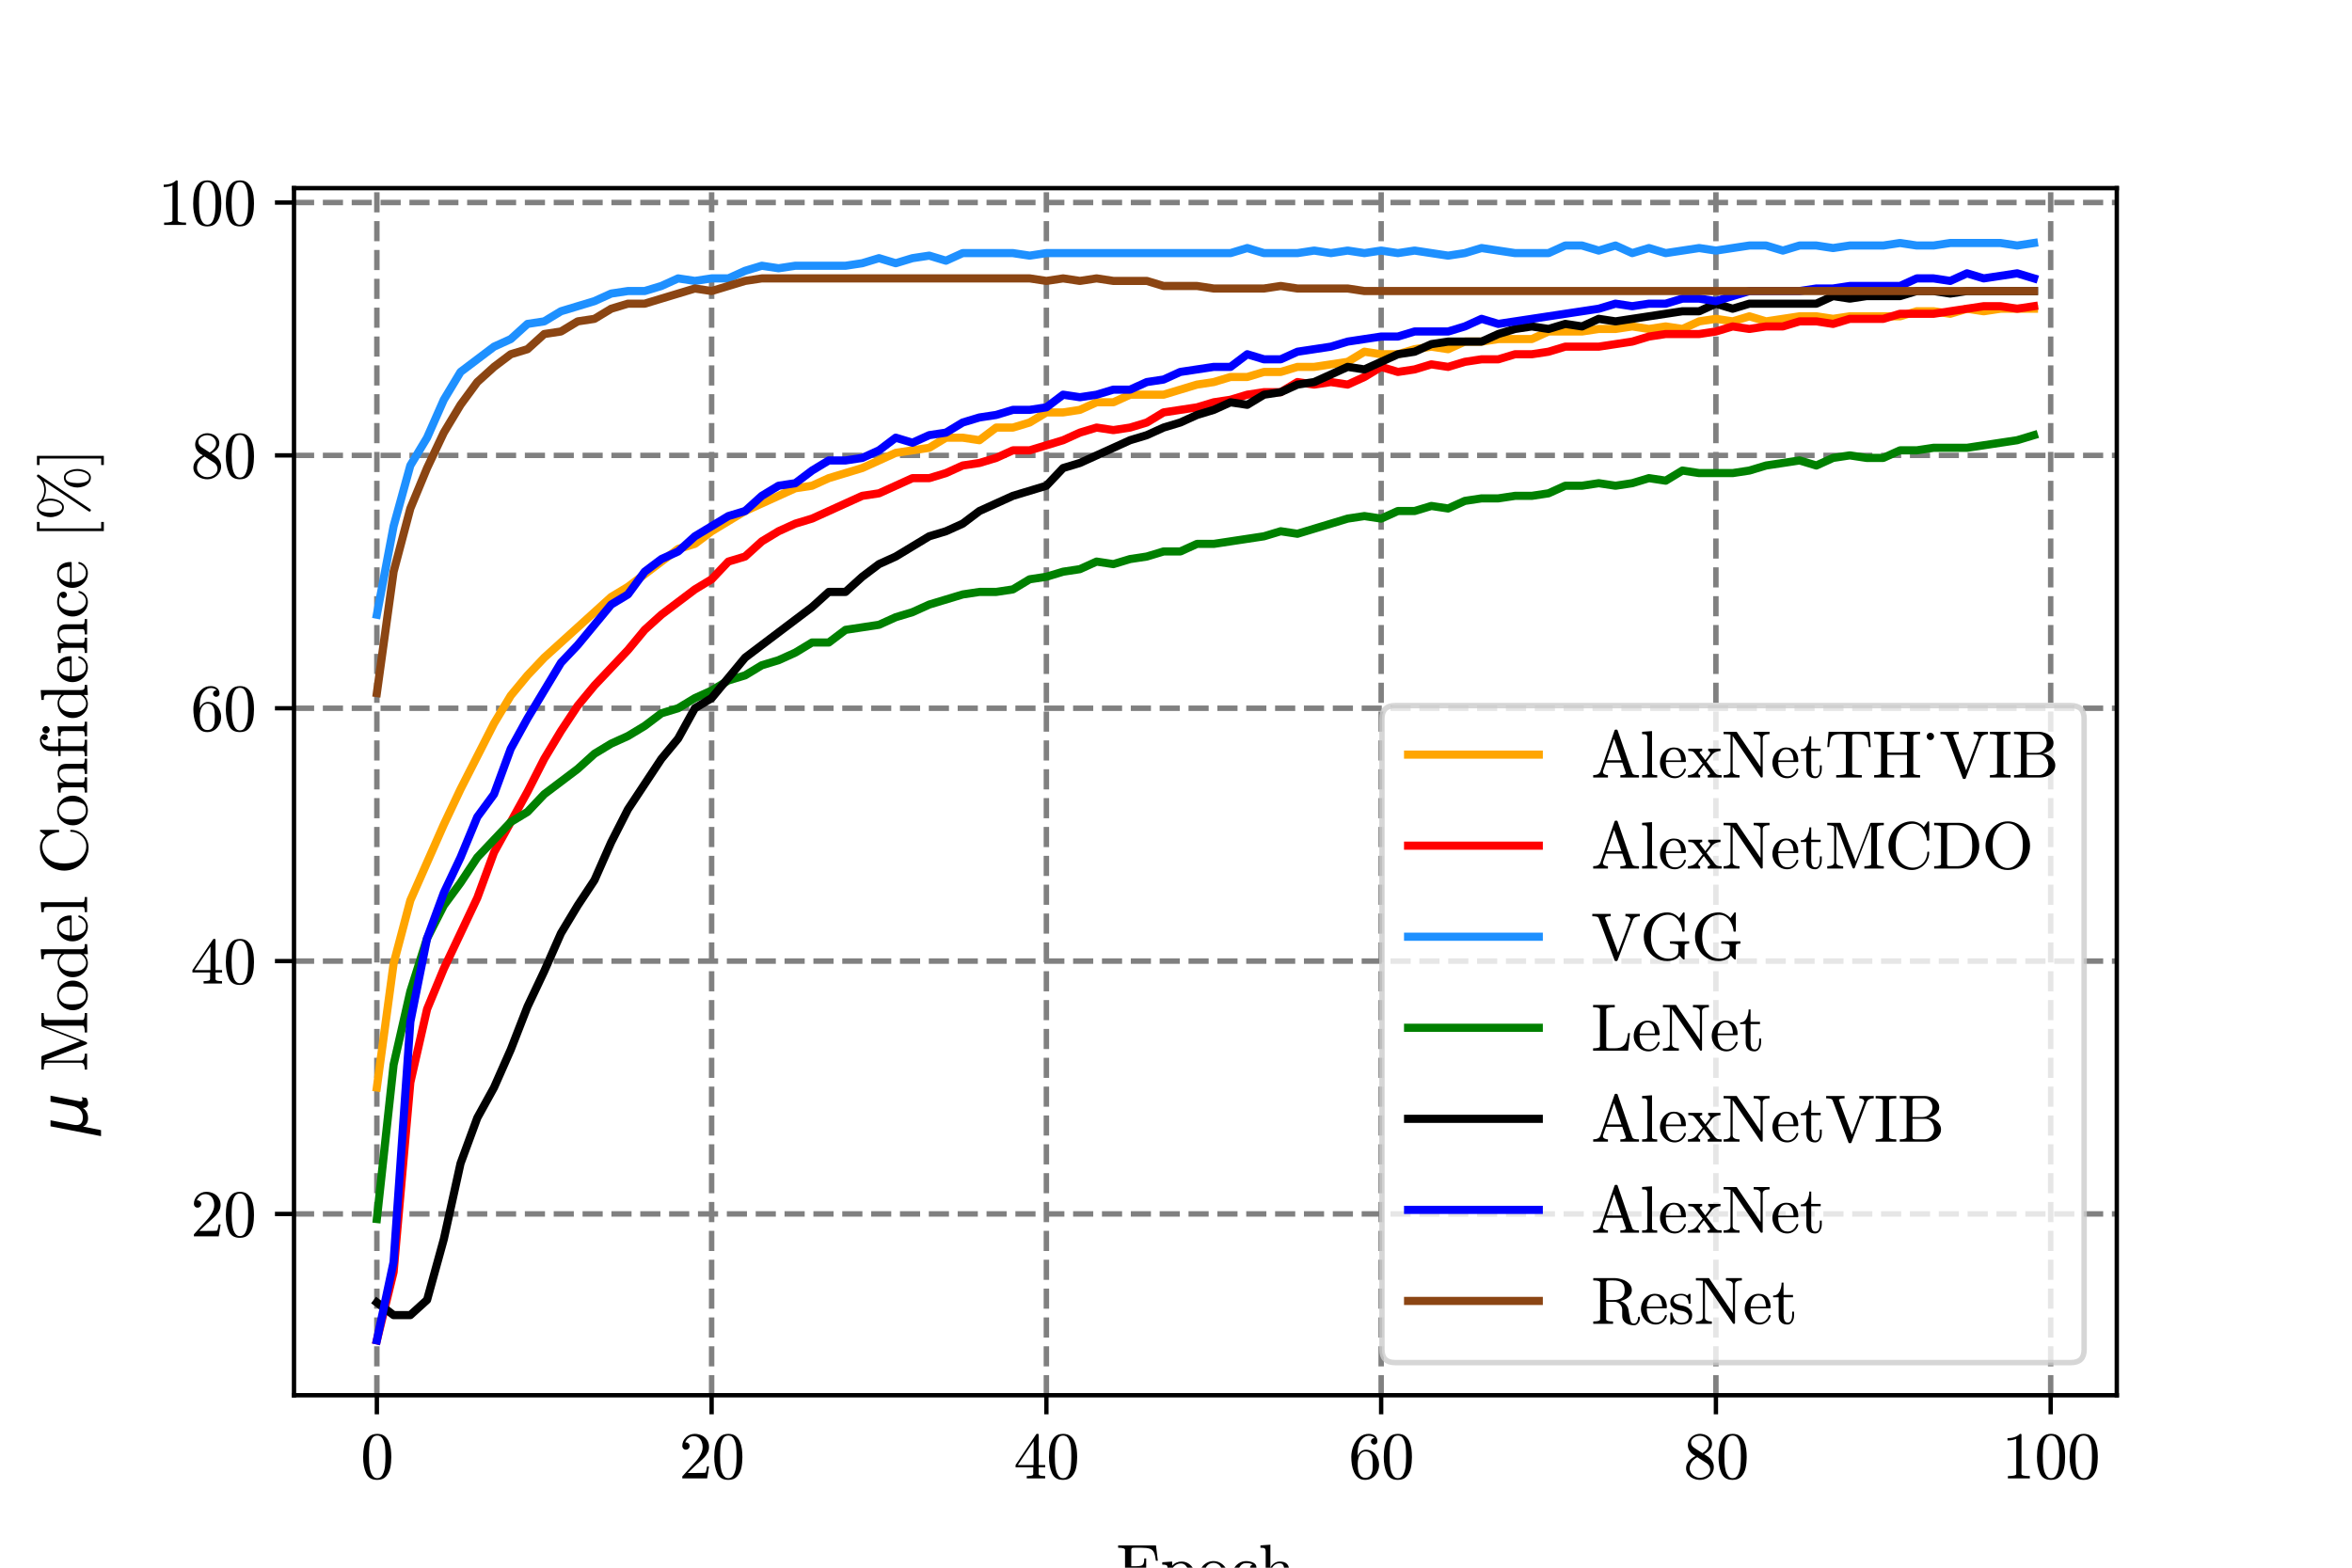 <?xml version="1.0" encoding="utf-8" standalone="no"?>
<!DOCTYPE svg PUBLIC "-//W3C//DTD SVG 1.1//EN"
  "http://www.w3.org/Graphics/SVG/1.1/DTD/svg11.dtd">
<svg xmlns:xlink="http://www.w3.org/1999/xlink" width="432pt" height="288pt" viewBox="0 0 432 288" xmlns="http://www.w3.org/2000/svg" version="1.1">
 <defs>
  <style type="text/css">*{stroke-linejoin: round; stroke-linecap: butt}</style>
 </defs>
 <g id="figure_1">
  <g id="patch_1">
   <path d="M 0 288 
L 432 288 
L 432 0 
L 0 0 
z
" style="fill: #ffffff"/>
  </g>
  <g id="axes_1">
   <g id="patch_2">
    <path d="M 54 256.32 
L 388.8 256.32 
L 388.8 34.56 
L 54 34.56 
z
" style="fill: #ffffff"/>
   </g>
   <g id="matplotlib.axis_1">
    <g id="xtick_1">
     <g id="line2d_1">
      <path d="M 69.218 256.32 
L 69.218 34.56 
" clip-path="url(#pbbb35c76ca)" style="fill: none; stroke-dasharray: 3.7,1.6; stroke-dashoffset: 0; stroke: #808080"/>
     </g>
     <g id="line2d_2">
      <defs>
       <path id="md0bf21f7c7" d="M 0 0 
L 0 3.5 
" style="stroke: #000000; stroke-width: 0.8"/>
      </defs>
      <g>
       <use xlink:href="#md0bf21f7c7" x="69.218" y="256.32" style="stroke: #000000; stroke-width: 0.8"/>
      </g>
     </g>
     <g id="text_1">
      <!-- $\mathdefault{0}$ -->
      <g transform="translate(66.218 271.647) scale(0.12 -0.12)">
       <defs>
        <path id="Cmr10-30" d="M 1600 -141 
Q 816 -141 533 504 
Q 250 1150 250 2041 
Q 250 2597 351 3087 
Q 453 3578 754 3920 
Q 1056 4263 1600 4263 
Q 2022 4263 2290 4056 
Q 2559 3850 2700 3523 
Q 2841 3197 2892 2823 
Q 2944 2450 2944 2041 
Q 2944 1491 2842 1011 
Q 2741 531 2444 195 
Q 2147 -141 1600 -141 
z
M 1600 25 
Q 1956 25 2131 390 
Q 2306 756 2347 1200 
Q 2388 1644 2388 2144 
Q 2388 2625 2347 3031 
Q 2306 3438 2132 3767 
Q 1959 4097 1600 4097 
Q 1238 4097 1063 3765 
Q 888 3434 847 3029 
Q 806 2625 806 2144 
Q 806 1788 823 1472 
Q 841 1156 916 820 
Q 991 484 1158 254 
Q 1325 25 1600 25 
z
" transform="scale(0.016)"/>
       </defs>
       <use xlink:href="#Cmr10-30" transform="translate(0 0.391)"/>
      </g>
     </g>
    </g>
    <g id="xtick_2">
     <g id="line2d_3">
      <path d="M 130.706 256.32 
L 130.706 34.56 
" clip-path="url(#pbbb35c76ca)" style="fill: none; stroke-dasharray: 3.7,1.6; stroke-dashoffset: 0; stroke: #808080"/>
     </g>
     <g id="line2d_4">
      <g>
       <use xlink:href="#md0bf21f7c7" x="130.706" y="256.32" style="stroke: #000000; stroke-width: 0.8"/>
      </g>
     </g>
     <g id="text_2">
      <!-- $\mathdefault{20}$ -->
      <g transform="translate(124.706 271.647) scale(0.12 -0.12)">
       <defs>
        <path id="Cmr10-32" d="M 319 0 
L 319 172 
Q 319 188 331 206 
L 1325 1306 
Q 1550 1550 1690 1715 
Q 1831 1881 1968 2097 
Q 2106 2313 2186 2536 
Q 2266 2759 2266 3009 
Q 2266 3272 2169 3511 
Q 2072 3750 1880 3894 
Q 1688 4038 1416 4038 
Q 1138 4038 916 3870 
Q 694 3703 603 3438 
Q 628 3444 672 3444 
Q 816 3444 917 3347 
Q 1019 3250 1019 3097 
Q 1019 2950 917 2848 
Q 816 2747 672 2747 
Q 522 2747 420 2851 
Q 319 2956 319 3097 
Q 319 3338 409 3548 
Q 500 3759 670 3923 
Q 841 4088 1055 4175 
Q 1269 4263 1509 4263 
Q 1875 4263 2190 4108 
Q 2506 3953 2690 3670 
Q 2875 3388 2875 3009 
Q 2875 2731 2753 2481 
Q 2631 2231 2440 2026 
Q 2250 1822 1953 1562 
Q 1656 1303 1563 1216 
L 838 519 
L 1453 519 
Q 1906 519 2211 526 
Q 2516 534 2534 550 
Q 2609 631 2688 1141 
L 2875 1141 
L 2694 0 
L 319 0 
z
" transform="scale(0.016)"/>
       </defs>
       <use xlink:href="#Cmr10-32" transform="translate(0 0.391)"/>
       <use xlink:href="#Cmr10-30" transform="translate(50 0.391)"/>
      </g>
     </g>
    </g>
    <g id="xtick_3">
     <g id="line2d_5">
      <path d="M 192.193 256.32 
L 192.193 34.56 
" clip-path="url(#pbbb35c76ca)" style="fill: none; stroke-dasharray: 3.7,1.6; stroke-dashoffset: 0; stroke: #808080"/>
     </g>
     <g id="line2d_6">
      <g>
       <use xlink:href="#md0bf21f7c7" x="192.193" y="256.32" style="stroke: #000000; stroke-width: 0.8"/>
      </g>
     </g>
     <g id="text_3">
      <!-- $\mathdefault{40}$ -->
      <g transform="translate(186.193 271.647) scale(0.12 -0.12)">
       <defs>
        <path id="Cmr10-34" d="M 178 1056 
L 178 1281 
L 2156 4231 
Q 2178 4263 2222 4263 
L 2316 4263 
Q 2388 4263 2388 4191 
L 2388 1281 
L 3016 1281 
L 3016 1056 
L 2388 1056 
L 2388 428 
Q 2388 297 2575 261 
Q 2763 225 3009 225 
L 3009 0 
L 1247 0 
L 1247 225 
Q 1494 225 1681 261 
Q 1869 297 1869 428 
L 1869 1056 
L 178 1056 
z
M 391 1281 
L 1906 1281 
L 1906 3547 
L 391 1281 
z
" transform="scale(0.016)"/>
       </defs>
       <use xlink:href="#Cmr10-34" transform="translate(0 0.391)"/>
       <use xlink:href="#Cmr10-30" transform="translate(50 0.391)"/>
      </g>
     </g>
    </g>
    <g id="xtick_4">
     <g id="line2d_7">
      <path d="M 253.681 256.32 
L 253.681 34.56 
" clip-path="url(#pbbb35c76ca)" style="fill: none; stroke-dasharray: 3.7,1.6; stroke-dashoffset: 0; stroke: #808080"/>
     </g>
     <g id="line2d_8">
      <g>
       <use xlink:href="#md0bf21f7c7" x="253.681" y="256.32" style="stroke: #000000; stroke-width: 0.8"/>
      </g>
     </g>
     <g id="text_4">
      <!-- $\mathdefault{60}$ -->
      <g transform="translate(247.681 271.647) scale(0.12 -0.12)">
       <defs>
        <path id="Cmr10-36" d="M 1600 -141 
Q 1203 -141 937 70 
Q 672 281 526 617 
Q 381 953 325 1322 
Q 269 1691 269 2069 
Q 269 2575 466 3084 
Q 663 3594 1045 3928 
Q 1428 4263 1953 4263 
Q 2172 4263 2361 4180 
Q 2550 4097 2658 3936 
Q 2766 3775 2766 3547 
Q 2766 3416 2677 3327 
Q 2588 3238 2456 3238 
Q 2331 3238 2240 3328 
Q 2150 3419 2150 3547 
Q 2150 3672 2240 3762 
Q 2331 3853 2456 3853 
L 2491 3853 
Q 2409 3969 2261 4023 
Q 2113 4078 1953 4078 
Q 1759 4078 1595 3993 
Q 1431 3909 1300 3765 
Q 1169 3622 1081 3448 
Q 994 3275 945 3053 
Q 897 2831 884 2637 
Q 872 2444 872 2150 
Q 984 2413 1190 2580 
Q 1397 2747 1656 2747 
Q 1941 2747 2175 2631 
Q 2409 2516 2578 2311 
Q 2747 2106 2836 1843 
Q 2925 1581 2925 1313 
Q 2925 938 2758 598 
Q 2591 259 2287 59 
Q 1984 -141 1600 -141 
z
M 1600 63 
Q 1847 63 1997 175 
Q 2147 288 2217 473 
Q 2288 659 2305 848 
Q 2322 1038 2322 1313 
Q 2322 1675 2287 1931 
Q 2253 2188 2100 2383 
Q 1947 2578 1631 2578 
Q 1372 2578 1205 2403 
Q 1038 2228 961 1961 
Q 884 1694 884 1447 
Q 884 1363 891 1319 
Q 891 1309 889 1303 
Q 888 1297 884 1288 
Q 884 1013 940 731 
Q 997 450 1156 256 
Q 1316 63 1600 63 
z
" transform="scale(0.016)"/>
       </defs>
       <use xlink:href="#Cmr10-36" transform="translate(0 0.391)"/>
       <use xlink:href="#Cmr10-30" transform="translate(50 0.391)"/>
      </g>
     </g>
    </g>
    <g id="xtick_5">
     <g id="line2d_9">
      <path d="M 315.169 256.32 
L 315.169 34.56 
" clip-path="url(#pbbb35c76ca)" style="fill: none; stroke-dasharray: 3.7,1.6; stroke-dashoffset: 0; stroke: #808080"/>
     </g>
     <g id="line2d_10">
      <g>
       <use xlink:href="#md0bf21f7c7" x="315.169" y="256.32" style="stroke: #000000; stroke-width: 0.8"/>
      </g>
     </g>
     <g id="text_5">
      <!-- $\mathdefault{80}$ -->
      <g transform="translate(309.169 271.647) scale(0.12 -0.12)">
       <defs>
        <path id="Cmr10-38" d="M 269 972 
Q 269 1356 522 1651 
Q 775 1947 1172 2144 
L 934 2297 
Q 716 2441 578 2680 
Q 441 2919 441 3181 
Q 441 3488 602 3734 
Q 763 3981 1030 4122 
Q 1297 4263 1600 4263 
Q 1884 4263 2148 4147 
Q 2413 4031 2583 3815 
Q 2753 3600 2753 3303 
Q 2753 3088 2651 2903 
Q 2550 2719 2373 2572 
Q 2197 2425 1997 2322 
L 2363 2088 
Q 2616 1922 2770 1653 
Q 2925 1384 2925 1088 
Q 2925 741 2739 456 
Q 2553 172 2247 15 
Q 1941 -141 1600 -141 
Q 1269 -141 961 -6 
Q 653 128 461 383 
Q 269 638 269 972 
z
M 616 972 
Q 616 719 755 509 
Q 894 300 1122 181 
Q 1350 63 1600 63 
Q 1972 63 2275 280 
Q 2578 497 2578 856 
Q 2578 978 2529 1098 
Q 2481 1219 2395 1317 
Q 2309 1416 2203 1478 
L 1344 2034 
Q 1144 1928 976 1765 
Q 809 1603 712 1400 
Q 616 1197 616 972 
z
M 1056 2925 
L 1831 2425 
Q 2100 2581 2272 2803 
Q 2444 3025 2444 3303 
Q 2444 3519 2323 3698 
Q 2203 3878 2009 3978 
Q 1816 4078 1594 4078 
Q 1400 4078 1203 4003 
Q 1006 3928 878 3779 
Q 750 3631 750 3431 
Q 750 3131 1056 2925 
z
" transform="scale(0.016)"/>
       </defs>
       <use xlink:href="#Cmr10-38" transform="translate(0 0.391)"/>
       <use xlink:href="#Cmr10-30" transform="translate(50 0.391)"/>
      </g>
     </g>
    </g>
    <g id="xtick_6">
     <g id="line2d_11">
      <path d="M 376.656 256.32 
L 376.656 34.56 
" clip-path="url(#pbbb35c76ca)" style="fill: none; stroke-dasharray: 3.7,1.6; stroke-dashoffset: 0; stroke: #808080"/>
     </g>
     <g id="line2d_12">
      <g>
       <use xlink:href="#md0bf21f7c7" x="376.656" y="256.32" style="stroke: #000000; stroke-width: 0.8"/>
      </g>
     </g>
     <g id="text_6">
      <!-- $\mathdefault{100}$ -->
      <g transform="translate(367.656 271.647) scale(0.12 -0.12)">
       <defs>
        <path id="Cmr10-31" d="M 594 0 
L 594 225 
Q 1394 225 1394 428 
L 1394 3788 
Q 1063 3628 556 3628 
L 556 3853 
Q 1341 3853 1741 4263 
L 1831 4263 
Q 1853 4263 1873 4245 
Q 1894 4228 1894 4206 
L 1894 428 
Q 1894 225 2694 225 
L 2694 0 
L 594 0 
z
" transform="scale(0.016)"/>
       </defs>
       <use xlink:href="#Cmr10-31" transform="translate(0 0.391)"/>
       <use xlink:href="#Cmr10-30" transform="translate(50 0.391)"/>
       <use xlink:href="#Cmr10-30" transform="translate(100 0.391)"/>
      </g>
     </g>
    </g>
    <g id="text_7">
     <!-- Epoch -->
     <g transform="translate(204.994 292.301) scale(0.12 -0.12)">
      <defs>
       <path id="Cmr10-45" d="M 197 0 
L 197 225 
Q 856 225 856 428 
L 856 3944 
Q 856 4147 197 4147 
L 197 4372 
L 3816 4372 
L 3994 2906 
L 3809 2906 
Q 3741 3459 3617 3709 
Q 3494 3959 3222 4053 
Q 2950 4147 2406 4147 
L 1778 4147 
Q 1663 4147 1598 4137 
Q 1534 4128 1493 4083 
Q 1453 4038 1453 3944 
L 1453 2381 
L 1925 2381 
Q 2250 2381 2411 2436 
Q 2572 2491 2633 2645 
Q 2694 2800 2694 3128 
L 2881 3128 
L 2881 1409 
L 2694 1409 
Q 2694 1734 2633 1890 
Q 2572 2047 2411 2101 
Q 2250 2156 1925 2156 
L 1453 2156 
L 1453 428 
Q 1453 291 1531 258 
Q 1609 225 1778 225 
L 2456 225 
Q 2900 225 3173 295 
Q 3447 366 3598 530 
Q 3750 694 3833 955 
Q 3916 1216 3988 1678 
L 4172 1678 
L 3903 0 
L 197 0 
z
" transform="scale(0.016)"/>
       <path id="Cmr10-70" d="M 166 -1241 
L 166 -1019 
Q 384 -1019 525 -981 
Q 666 -944 666 -813 
L 666 2272 
Q 666 2447 541 2490 
Q 416 2534 166 2534 
L 166 2759 
L 1113 2828 
L 1113 2431 
Q 1288 2625 1520 2726 
Q 1753 2828 2016 2828 
Q 2394 2828 2697 2623 
Q 3000 2419 3170 2086 
Q 3341 1753 3341 1381 
Q 3341 994 3152 659 
Q 2963 325 2636 126 
Q 2309 -72 1919 -72 
Q 1453 -72 1131 306 
L 1131 -813 
Q 1131 -944 1273 -981 
Q 1416 -1019 1631 -1019 
L 1631 -1241 
L 166 -1241 
z
M 1131 622 
Q 1244 394 1444 245 
Q 1644 97 1881 97 
Q 2103 97 2273 215 
Q 2444 334 2559 534 
Q 2675 734 2729 954 
Q 2784 1175 2784 1381 
Q 2784 1638 2692 1936 
Q 2600 2234 2411 2439 
Q 2222 2644 1953 2644 
Q 1694 2644 1476 2511 
Q 1259 2378 1131 2150 
L 1131 622 
z
" transform="scale(0.016)"/>
       <path id="Cmr10-6f" d="M 1600 -72 
Q 1216 -72 887 123 
Q 559 319 368 647 
Q 178 975 178 1363 
Q 178 1656 283 1928 
Q 388 2200 583 2414 
Q 778 2628 1037 2748 
Q 1297 2869 1600 2869 
Q 1994 2869 2317 2661 
Q 2641 2453 2828 2104 
Q 3016 1756 3016 1363 
Q 3016 978 2825 648 
Q 2634 319 2307 123 
Q 1981 -72 1600 -72 
z
M 1600 116 
Q 2113 116 2284 487 
Q 2456 859 2456 1434 
Q 2456 1756 2422 1967 
Q 2388 2178 2272 2350 
Q 2200 2456 2089 2536 
Q 1978 2616 1854 2658 
Q 1731 2700 1600 2700 
Q 1400 2700 1220 2609 
Q 1041 2519 922 2350 
Q 803 2169 770 1951 
Q 738 1734 738 1434 
Q 738 1075 800 789 
Q 863 503 1052 309 
Q 1241 116 1600 116 
z
" transform="scale(0.016)"/>
       <path id="Cmr10-63" d="M 1594 -72 
Q 1206 -72 890 129 
Q 575 331 394 667 
Q 213 1003 213 1381 
Q 213 1759 392 2106 
Q 572 2453 889 2661 
Q 1206 2869 1594 2869 
Q 1969 2869 2276 2722 
Q 2584 2575 2584 2241 
Q 2584 2116 2495 2023 
Q 2406 1931 2278 1931 
Q 2150 1931 2061 2023 
Q 1972 2116 1972 2241 
Q 1972 2353 2044 2436 
Q 2116 2519 2222 2541 
Q 2000 2681 1600 2681 
Q 1294 2681 1106 2478 
Q 919 2275 844 1975 
Q 769 1675 769 1381 
Q 769 1072 861 783 
Q 953 494 1158 305 
Q 1363 116 1672 116 
Q 1975 116 2187 302 
Q 2400 488 2478 788 
Q 2478 825 2528 825 
L 2606 825 
Q 2625 825 2640 808 
Q 2656 791 2656 769 
L 2656 750 
Q 2559 372 2271 150 
Q 1984 -72 1594 -72 
z
" transform="scale(0.016)"/>
       <path id="Cmr10-68" d="M 191 0 
L 191 225 
Q 409 225 550 259 
Q 691 294 691 428 
L 691 3788 
Q 691 3959 639 4036 
Q 588 4113 491 4130 
Q 394 4147 191 4147 
L 191 4372 
L 1141 4441 
L 1141 2241 
Q 1275 2506 1515 2667 
Q 1756 2828 2047 2828 
Q 2491 2828 2714 2615 
Q 2938 2403 2938 1966 
L 2938 428 
Q 2938 294 3078 259 
Q 3219 225 3438 225 
L 3438 0 
L 1972 0 
L 1972 225 
Q 2191 225 2331 259 
Q 2472 294 2472 428 
L 2472 1947 
Q 2472 2259 2381 2461 
Q 2291 2663 2009 2663 
Q 1638 2663 1398 2366 
Q 1159 2069 1159 1691 
L 1159 428 
Q 1159 294 1300 259 
Q 1441 225 1656 225 
L 1656 0 
L 191 0 
z
" transform="scale(0.016)"/>
      </defs>
      <use xlink:href="#Cmr10-45"/>
      <use xlink:href="#Cmr10-70" transform="translate(68.018 0)"/>
      <use xlink:href="#Cmr10-6f" transform="translate(123.535 0)"/>
      <use xlink:href="#Cmr10-63" transform="translate(173.535 0)"/>
      <use xlink:href="#Cmr10-68" transform="translate(217.92 0)"/>
     </g>
    </g>
   </g>
   <g id="matplotlib.axis_2">
    <g id="ytick_1">
     <g id="line2d_13">
      <path d="M 54 223.014 
L 388.8 223.014 
" clip-path="url(#pbbb35c76ca)" style="fill: none; stroke-dasharray: 3.7,1.6; stroke-dashoffset: 0; stroke: #808080"/>
     </g>
     <g id="line2d_14">
      <defs>
       <path id="m243436516d" d="M 0 0 
L -3.5 0 
" style="stroke: #000000; stroke-width: 0.8"/>
      </defs>
      <g>
       <use xlink:href="#m243436516d" x="54" y="223.014" style="stroke: #000000; stroke-width: 0.8"/>
      </g>
     </g>
     <g id="text_8">
      <!-- $\mathdefault{20}$ -->
      <g transform="translate(35 227.178) scale(0.12 -0.12)">
       <use xlink:href="#Cmr10-32" transform="translate(0 0.391)"/>
       <use xlink:href="#Cmr10-30" transform="translate(50 0.391)"/>
      </g>
     </g>
    </g>
    <g id="ytick_2">
     <g id="line2d_15">
      <path d="M 54 176.563 
L 388.8 176.563 
" clip-path="url(#pbbb35c76ca)" style="fill: none; stroke-dasharray: 3.7,1.6; stroke-dashoffset: 0; stroke: #808080"/>
     </g>
     <g id="line2d_16">
      <g>
       <use xlink:href="#m243436516d" x="54" y="176.563" style="stroke: #000000; stroke-width: 0.8"/>
      </g>
     </g>
     <g id="text_9">
      <!-- $\mathdefault{40}$ -->
      <g transform="translate(35 180.726) scale(0.12 -0.12)">
       <use xlink:href="#Cmr10-34" transform="translate(0 0.391)"/>
       <use xlink:href="#Cmr10-30" transform="translate(50 0.391)"/>
      </g>
     </g>
    </g>
    <g id="ytick_3">
     <g id="line2d_17">
      <path d="M 54 130.111 
L 388.8 130.111 
" clip-path="url(#pbbb35c76ca)" style="fill: none; stroke-dasharray: 3.7,1.6; stroke-dashoffset: 0; stroke: #808080"/>
     </g>
     <g id="line2d_18">
      <g>
       <use xlink:href="#m243436516d" x="54" y="130.111" style="stroke: #000000; stroke-width: 0.8"/>
      </g>
     </g>
     <g id="text_10">
      <!-- $\mathdefault{60}$ -->
      <g transform="translate(35 134.274) scale(0.12 -0.12)">
       <use xlink:href="#Cmr10-36" transform="translate(0 0.391)"/>
       <use xlink:href="#Cmr10-30" transform="translate(50 0.391)"/>
      </g>
     </g>
    </g>
    <g id="ytick_4">
     <g id="line2d_19">
      <path d="M 54 83.659 
L 388.8 83.659 
" clip-path="url(#pbbb35c76ca)" style="fill: none; stroke-dasharray: 3.7,1.6; stroke-dashoffset: 0; stroke: #808080"/>
     </g>
     <g id="line2d_20">
      <g>
       <use xlink:href="#m243436516d" x="54" y="83.659" style="stroke: #000000; stroke-width: 0.8"/>
      </g>
     </g>
     <g id="text_11">
      <!-- $\mathdefault{80}$ -->
      <g transform="translate(35 87.823) scale(0.12 -0.12)">
       <use xlink:href="#Cmr10-38" transform="translate(0 0.391)"/>
       <use xlink:href="#Cmr10-30" transform="translate(50 0.391)"/>
      </g>
     </g>
    </g>
    <g id="ytick_5">
     <g id="line2d_21">
      <path d="M 54 37.208 
L 388.8 37.208 
" clip-path="url(#pbbb35c76ca)" style="fill: none; stroke-dasharray: 3.7,1.6; stroke-dashoffset: 0; stroke: #808080"/>
     </g>
     <g id="line2d_22">
      <g>
       <use xlink:href="#m243436516d" x="54" y="37.208" style="stroke: #000000; stroke-width: 0.8"/>
      </g>
     </g>
     <g id="text_12">
      <!-- $\mathdefault{100}$ -->
      <g transform="translate(29 41.371) scale(0.12 -0.12)">
       <use xlink:href="#Cmr10-31" transform="translate(0 0.391)"/>
       <use xlink:href="#Cmr10-30" transform="translate(50 0.391)"/>
       <use xlink:href="#Cmr10-30" transform="translate(100 0.391)"/>
      </g>
     </g>
    </g>
    <g id="text_13">
     <!-- $\mu$ Model Confidence [%] -->
     <g transform="translate(16 208.56) rotate(-90) scale(0.12 -0.12)">
      <defs>
       <path id="DejaVuSans-Oblique-3bc" d="M -84 -1331 
L 856 3500 
L 1434 3500 
L 1009 1322 
Q 997 1256 987 1175 
Q 978 1094 978 1013 
Q 978 722 1161 565 
Q 1344 409 1684 409 
Q 2147 409 2431 671 
Q 2716 934 2816 1459 
L 3213 3500 
L 3788 3500 
L 3266 809 
Q 3253 750 3248 706 
Q 3244 663 3244 628 
Q 3244 531 3283 486 
Q 3322 441 3406 441 
Q 3438 441 3492 456 
Q 3547 472 3647 513 
L 3559 50 
Q 3422 -19 3297 -55 
Q 3172 -91 3053 -91 
Q 2847 -91 2730 40 
Q 2613 172 2613 403 
Q 2438 153 2195 31 
Q 1953 -91 1625 -91 
Q 1334 -91 1117 43 
Q 900 178 831 397 
L 494 -1331 
L -84 -1331 
z
" transform="scale(0.016)"/>
       <path id="Cmr10-20" transform="scale(0.016)"/>
       <path id="Cmr10-4d" d="M 225 0 
L 225 225 
Q 884 225 884 603 
L 884 3944 
Q 884 4147 225 4147 
L 225 4372 
L 1434 4372 
Q 1513 4372 1538 4300 
L 2931 678 
L 4325 4300 
Q 4350 4372 4428 4372 
L 5638 4372 
L 5638 4147 
Q 4978 4147 4978 3944 
L 4978 428 
Q 4978 225 5638 225 
L 5638 0 
L 3775 0 
L 3775 225 
Q 4434 225 4434 428 
L 4434 4153 
L 2859 72 
Q 2831 0 2753 0 
Q 2672 0 2644 72 
L 1088 4103 
L 1088 603 
Q 1088 225 1747 225 
L 1747 0 
L 225 0 
z
" transform="scale(0.016)"/>
       <path id="Cmr10-64" d="M 1563 -72 
Q 1184 -72 871 133 
Q 559 338 386 672 
Q 213 1006 213 1381 
Q 213 1769 402 2101 
Q 591 2434 916 2631 
Q 1241 2828 1631 2828 
Q 1866 2828 2075 2729 
Q 2284 2631 2438 2456 
L 2438 3788 
Q 2438 3959 2386 4036 
Q 2334 4113 2239 4130 
Q 2144 4147 1941 4147 
L 1941 4372 
L 2888 4441 
L 2888 581 
Q 2888 413 2939 336 
Q 2991 259 3086 242 
Q 3181 225 3384 225 
L 3384 0 
L 2419 -72 
L 2419 331 
Q 2253 141 2025 34 
Q 1797 -72 1563 -72 
z
M 909 556 
Q 1019 347 1201 222 
Q 1384 97 1600 97 
Q 1866 97 2087 250 
Q 2309 403 2419 647 
L 2419 2181 
Q 2344 2322 2230 2433 
Q 2116 2544 1973 2603 
Q 1831 2663 1672 2663 
Q 1338 2663 1134 2473 
Q 931 2284 850 1990 
Q 769 1697 769 1375 
Q 769 1119 795 928 
Q 822 738 909 556 
z
" transform="scale(0.016)"/>
       <path id="Cmr10-65" d="M 1594 -72 
Q 1203 -72 876 133 
Q 550 338 364 680 
Q 178 1022 178 1403 
Q 178 1778 348 2115 
Q 519 2453 823 2661 
Q 1128 2869 1503 2869 
Q 1797 2869 2014 2770 
Q 2231 2672 2372 2497 
Q 2513 2322 2584 2084 
Q 2656 1847 2656 1563 
Q 2656 1478 2591 1478 
L 738 1478 
L 738 1409 
Q 738 878 952 497 
Q 1166 116 1650 116 
Q 1847 116 2014 203 
Q 2181 291 2304 447 
Q 2428 603 2472 781 
Q 2478 803 2495 820 
Q 2513 838 2534 838 
L 2591 838 
Q 2656 838 2656 756 
Q 2566 394 2266 161 
Q 1966 -72 1594 -72 
z
M 744 1638 
L 2203 1638 
Q 2203 1878 2136 2125 
Q 2069 2372 1912 2536 
Q 1756 2700 1503 2700 
Q 1141 2700 942 2361 
Q 744 2022 744 1638 
z
" transform="scale(0.016)"/>
       <path id="Cmr10-6c" d="M 197 0 
L 197 225 
Q 416 225 556 259 
Q 697 294 697 428 
L 697 3788 
Q 697 3959 645 4036 
Q 594 4113 497 4130 
Q 400 4147 197 4147 
L 197 4372 
L 1147 4441 
L 1147 428 
Q 1147 294 1287 259 
Q 1428 225 1644 225 
L 1644 0 
L 197 0 
z
" transform="scale(0.016)"/>
       <path id="Cmr10-43" d="M 1459 684 
Q 1678 406 2006 245 
Q 2334 84 2688 84 
Q 2984 84 3237 201 
Q 3491 319 3680 528 
Q 3869 738 3970 1003 
Q 4072 1269 4072 1563 
Q 4072 1613 4128 1613 
L 4206 1613 
Q 4256 1613 4256 1550 
Q 4256 1216 4128 905 
Q 4000 594 3765 358 
Q 3531 122 3226 -9 
Q 2922 -141 2591 -141 
Q 2131 -141 1720 45 
Q 1309 231 1004 554 
Q 700 878 529 1303 
Q 359 1728 359 2188 
Q 359 2647 529 3072 
Q 700 3497 1004 3822 
Q 1309 4147 1720 4330 
Q 2131 4513 2591 4513 
Q 2919 4513 3219 4370 
Q 3519 4228 3744 3969 
L 4116 4494 
Q 4153 4513 4159 4513 
L 4206 4513 
Q 4225 4513 4240 4497 
Q 4256 4481 4256 4459 
L 4256 2731 
Q 4256 2675 4206 2675 
L 4091 2675 
Q 4031 2675 4031 2731 
Q 4031 2916 3957 3144 
Q 3884 3372 3770 3576 
Q 3656 3781 3506 3938 
Q 3147 4288 2681 4288 
Q 2328 4288 2004 4128 
Q 1681 3969 1459 3688 
Q 1225 3388 1134 3005 
Q 1044 2622 1044 2188 
Q 1044 1753 1134 1368 
Q 1225 984 1459 684 
z
" transform="scale(0.016)"/>
       <path id="Cmr10-6e" d="M 191 0 
L 191 225 
Q 409 225 550 259 
Q 691 294 691 428 
L 691 2175 
Q 691 2347 639 2423 
Q 588 2500 491 2517 
Q 394 2534 191 2534 
L 191 2759 
L 1119 2828 
L 1119 2203 
Q 1247 2478 1498 2653 
Q 1750 2828 2047 2828 
Q 2491 2828 2714 2615 
Q 2938 2403 2938 1966 
L 2938 428 
Q 2938 294 3078 259 
Q 3219 225 3438 225 
L 3438 0 
L 1972 0 
L 1972 225 
Q 2191 225 2331 259 
Q 2472 294 2472 428 
L 2472 1947 
Q 2472 2259 2381 2461 
Q 2291 2663 2009 2663 
Q 1638 2663 1398 2366 
Q 1159 2069 1159 1691 
L 1159 428 
Q 1159 294 1300 259 
Q 1441 225 1656 225 
L 1656 0 
L 191 0 
z
" transform="scale(0.016)"/>
       <path id="Cmr10-66" d="M 206 0 
L 206 225 
Q 422 225 562 259 
Q 703 294 703 428 
L 703 2534 
L 213 2534 
L 213 2759 
L 703 2759 
L 703 3525 
Q 703 3731 789 3911 
Q 875 4091 1020 4225 
Q 1166 4359 1355 4436 
Q 1544 4513 1747 4513 
Q 1963 4513 2136 4384 
Q 2309 4256 2309 4044 
Q 2309 3922 2226 3839 
Q 2144 3756 2022 3756 
Q 1900 3756 1814 3839 
Q 1728 3922 1728 4044 
Q 1728 4244 1900 4313 
Q 1797 4347 1716 4347 
Q 1528 4347 1395 4214 
Q 1263 4081 1197 3890 
Q 1131 3700 1131 3513 
L 1131 2759 
L 1869 2759 
L 1869 2534 
L 1153 2534 
L 1153 428 
Q 1153 297 1340 261 
Q 1528 225 1772 225 
L 1772 0 
L 206 0 
z
" transform="scale(0.016)"/>
       <path id="Cmr10-69" d="M 197 0 
L 197 225 
Q 416 225 556 259 
Q 697 294 697 428 
L 697 2175 
Q 697 2422 601 2478 
Q 506 2534 225 2534 
L 225 2759 
L 1147 2828 
L 1147 428 
Q 1147 294 1269 259 
Q 1391 225 1594 225 
L 1594 0 
L 197 0 
z
M 469 3928 
Q 469 4069 575 4175 
Q 681 4281 819 4281 
Q 909 4281 993 4234 
Q 1078 4188 1125 4103 
Q 1172 4019 1172 3928 
Q 1172 3791 1065 3684 
Q 959 3578 819 3578 
Q 681 3578 575 3684 
Q 469 3791 469 3928 
z
" transform="scale(0.016)"/>
       <path id="Cmr10-5b" d="M 756 -1600 
L 756 4800 
L 1631 4800 
L 1631 4544 
L 1013 4544 
L 1013 -1344 
L 1631 -1344 
L 1631 -1600 
L 756 -1600 
z
" transform="scale(0.016)"/>
       <path id="Cmr10-25" d="M 891 -231 
Q 891 -194 909 -166 
L 3809 4153 
Q 3425 3938 2963 3938 
Q 2463 3938 2003 4197 
Q 2131 3891 2131 3513 
Q 2131 3306 2082 3086 
Q 2034 2866 1934 2670 
Q 1834 2475 1676 2348 
Q 1519 2222 1306 2222 
Q 1006 2222 790 2422 
Q 575 2622 467 2922 
Q 359 3222 359 3513 
Q 359 3797 467 4098 
Q 575 4400 790 4600 
Q 1006 4800 1306 4800 
Q 1544 4800 1741 4609 
Q 2256 4103 2963 4103 
Q 3341 4103 3669 4270 
Q 3997 4438 4206 4750 
Q 4238 4800 4306 4800 
Q 4363 4800 4398 4765 
Q 4434 4731 4434 4672 
Q 4434 4638 4416 4609 
L 1113 -319 
Q 1084 -359 1019 -359 
Q 966 -359 928 -318 
Q 891 -278 891 -231 
z
M 1306 2388 
Q 1622 2388 1784 2764 
Q 1947 3141 1947 3513 
Q 1947 3722 1880 3989 
Q 1813 4256 1669 4445 
Q 1525 4634 1306 4634 
Q 988 4634 884 4279 
Q 781 3925 781 3506 
Q 781 3103 887 2745 
Q 994 2388 1306 2388 
z
M 4141 -359 
Q 3841 -359 3625 -159 
Q 3409 41 3301 342 
Q 3194 644 3194 934 
Q 3194 1219 3301 1520 
Q 3409 1822 3625 2022 
Q 3841 2222 4141 2222 
Q 4419 2222 4606 2011 
Q 4794 1800 4880 1503 
Q 4966 1206 4966 934 
Q 4966 728 4917 509 
Q 4869 291 4770 92 
Q 4672 -106 4514 -232 
Q 4356 -359 4141 -359 
z
M 4141 -191 
Q 4356 -191 4503 1 
Q 4650 194 4715 459 
Q 4781 725 4781 934 
Q 4781 1303 4618 1678 
Q 4456 2053 4141 2053 
Q 3822 2053 3719 1698 
Q 3616 1344 3616 928 
Q 3616 522 3722 165 
Q 3828 -191 4141 -191 
z
" transform="scale(0.016)"/>
       <path id="Cmr10-5d" d="M 141 -1600 
L 141 -1344 
L 763 -1344 
L 763 4544 
L 141 4544 
L 141 4800 
L 1019 4800 
L 1019 -1600 
L 141 -1600 
z
" transform="scale(0.016)"/>
      </defs>
      <use xlink:href="#DejaVuSans-Oblique-3bc"/>
      <use xlink:href="#Cmr10-20" transform="translate(63.623 0)"/>
      <use xlink:href="#Cmr10-4d" transform="translate(96.924 0)"/>
      <use xlink:href="#Cmr10-6f" transform="translate(188.525 0)"/>
      <use xlink:href="#Cmr10-64" transform="translate(238.525 0)"/>
      <use xlink:href="#Cmr10-65" transform="translate(294.043 0)"/>
      <use xlink:href="#Cmr10-6c" transform="translate(338.428 0)"/>
      <use xlink:href="#Cmr10-20" transform="translate(366.113 0)"/>
      <use xlink:href="#Cmr10-43" transform="translate(399.414 0)"/>
      <use xlink:href="#Cmr10-6f" transform="translate(471.631 0)"/>
      <use xlink:href="#Cmr10-6e" transform="translate(521.631 0)"/>
      <use xlink:href="#Cmr10-66" transform="translate(577.148 0)"/>
      <use xlink:href="#Cmr10-69" transform="translate(607.666 0)"/>
      <use xlink:href="#Cmr10-64" transform="translate(635.352 0)"/>
      <use xlink:href="#Cmr10-65" transform="translate(690.869 0)"/>
      <use xlink:href="#Cmr10-6e" transform="translate(735.254 0)"/>
      <use xlink:href="#Cmr10-63" transform="translate(790.771 0)"/>
      <use xlink:href="#Cmr10-65" transform="translate(835.156 0)"/>
      <use xlink:href="#Cmr10-20" transform="translate(879.541 0)"/>
      <use xlink:href="#Cmr10-5b" transform="translate(912.842 0)"/>
      <use xlink:href="#Cmr10-25" transform="translate(940.527 0)"/>
      <use xlink:href="#Cmr10-5d" transform="translate(1023.828 0)"/>
     </g>
    </g>
   </g>
   <g id="line2d_23">
    <path d="M 69.218 199.788 
L 72.293 177.027 
L 75.367 165.414 
L 78.441 158.446 
L 81.516 151.479 
L 84.59 144.975 
L 87.664 138.937 
L 90.739 132.898 
L 93.813 127.788 
L 96.888 124.072 
L 99.962 120.821 
L 103.036 118.034 
L 106.111 115.246 
L 109.185 112.459 
L 112.26 109.672 
L 115.334 107.814 
L 118.408 105.492 
L 121.483 103.169 
L 124.557 100.846 
L 127.631 99.917 
L 130.706 97.595 
L 133.78 95.737 
L 136.855 93.879 
L 139.929 92.485 
L 143.003 91.092 
L 146.078 89.698 
L 149.152 89.234 
L 152.226 87.84 
L 155.301 86.911 
L 158.375 85.982 
L 161.45 84.588 
L 164.524 83.195 
L 167.598 82.73 
L 170.673 82.266 
L 173.747 80.408 
L 176.821 80.408 
L 179.896 80.872 
L 182.97 78.55 
L 186.045 78.55 
L 189.119 77.621 
L 192.193 75.763 
L 195.268 75.763 
L 198.342 75.298 
L 201.417 73.905 
L 204.491 73.905 
L 207.565 72.511 
L 210.64 72.511 
L 213.714 72.511 
L 216.788 71.582 
L 219.863 70.653 
L 222.937 70.188 
L 226.012 69.259 
L 229.086 69.259 
L 232.16 68.33 
L 235.235 68.33 
L 238.309 67.401 
L 241.383 67.401 
L 244.458 66.937 
L 247.532 66.472 
L 250.607 64.614 
L 253.681 65.079 
L 256.755 65.079 
L 259.83 64.15 
L 262.904 63.685 
L 265.979 64.15 
L 269.053 62.756 
L 272.127 62.756 
L 275.202 62.292 
L 278.276 62.292 
L 281.35 62.292 
L 284.425 60.898 
L 287.499 60.898 
L 290.574 60.898 
L 293.648 60.434 
L 296.722 60.434 
L 299.797 59.969 
L 302.871 60.434 
L 305.945 59.969 
L 309.02 60.434 
L 312.094 59.04 
L 315.169 58.575 
L 318.243 59.04 
L 321.317 58.111 
L 324.392 59.04 
L 327.466 58.575 
L 330.54 58.111 
L 333.615 58.111 
L 336.689 58.575 
L 339.764 58.111 
L 342.838 58.111 
L 345.912 58.111 
L 348.987 58.111 
L 352.061 57.182 
L 355.136 57.182 
L 358.21 57.646 
L 361.284 56.717 
L 364.359 57.182 
L 367.433 56.717 
L 370.507 56.717 
L 373.582 56.717 
" clip-path="url(#pbbb35c76ca)" style="fill: none; stroke: #ffa500; stroke-width: 1.5; stroke-linecap: square"/>
   </g>
   <g id="line2d_24">
    <path d="M 69.218 246.24 
L 72.293 233.698 
L 75.367 198.859 
L 78.441 185.388 
L 81.516 177.956 
L 84.59 171.453 
L 87.664 164.95 
L 90.739 156.588 
L 93.813 151.014 
L 96.888 145.44 
L 99.962 139.401 
L 103.036 134.292 
L 106.111 129.646 
L 109.185 125.93 
L 112.26 122.679 
L 115.334 119.427 
L 118.408 115.711 
L 121.483 112.924 
L 124.557 110.601 
L 127.631 108.279 
L 130.706 106.421 
L 133.78 103.169 
L 136.855 102.24 
L 139.929 99.453 
L 143.003 97.595 
L 146.078 96.201 
L 149.152 95.272 
L 152.226 93.879 
L 155.301 92.485 
L 158.375 91.092 
L 161.45 90.627 
L 164.524 89.234 
L 167.598 87.84 
L 170.673 87.84 
L 173.747 86.911 
L 176.821 85.517 
L 179.896 85.053 
L 182.97 84.124 
L 186.045 82.73 
L 189.119 82.73 
L 192.193 81.801 
L 195.268 80.872 
L 198.342 79.479 
L 201.417 78.55 
L 204.491 79.014 
L 207.565 78.55 
L 210.64 77.621 
L 213.714 75.763 
L 216.788 75.298 
L 219.863 74.834 
L 222.937 73.905 
L 226.012 73.44 
L 229.086 72.511 
L 232.16 72.046 
L 235.235 72.046 
L 238.309 70.188 
L 241.383 70.653 
L 244.458 70.188 
L 247.532 70.653 
L 250.607 69.259 
L 253.681 67.401 
L 256.755 68.33 
L 259.83 67.866 
L 262.904 66.937 
L 265.979 67.401 
L 269.053 66.472 
L 272.127 66.008 
L 275.202 66.008 
L 278.276 65.079 
L 281.35 65.079 
L 284.425 64.614 
L 287.499 63.685 
L 290.574 63.685 
L 293.648 63.685 
L 296.722 63.221 
L 299.797 62.756 
L 302.871 61.827 
L 305.945 61.363 
L 309.02 61.363 
L 312.094 61.363 
L 315.169 60.898 
L 318.243 59.969 
L 321.317 60.434 
L 324.392 59.969 
L 327.466 59.969 
L 330.54 59.04 
L 333.615 59.04 
L 336.689 59.505 
L 339.764 58.575 
L 342.838 58.575 
L 345.912 58.575 
L 348.987 57.646 
L 352.061 57.646 
L 355.136 57.646 
L 358.21 57.182 
L 361.284 56.717 
L 364.359 56.253 
L 367.433 56.253 
L 370.507 56.717 
L 373.582 56.253 
" clip-path="url(#pbbb35c76ca)" style="fill: none; stroke: #ff0000; stroke-width: 1.5; stroke-linecap: square"/>
   </g>
   <g id="line2d_25">
    <path d="M 69.218 112.924 
L 72.293 96.666 
L 75.367 85.517 
L 78.441 80.408 
L 81.516 73.44 
L 84.59 68.33 
L 87.664 66.008 
L 90.739 63.685 
L 93.813 62.292 
L 96.888 59.505 
L 99.962 59.04 
L 103.036 57.182 
L 106.111 56.253 
L 109.185 55.324 
L 112.26 53.93 
L 115.334 53.466 
L 118.408 53.466 
L 121.483 52.537 
L 124.557 51.143 
L 127.631 51.608 
L 130.706 51.143 
L 133.78 51.143 
L 136.855 49.75 
L 139.929 48.821 
L 143.003 49.285 
L 146.078 48.821 
L 149.152 48.821 
L 152.226 48.821 
L 155.301 48.821 
L 158.375 48.356 
L 161.45 47.427 
L 164.524 48.356 
L 167.598 47.427 
L 170.673 46.963 
L 173.747 47.892 
L 176.821 46.498 
L 179.896 46.498 
L 182.97 46.498 
L 186.045 46.498 
L 189.119 46.963 
L 192.193 46.498 
L 195.268 46.498 
L 198.342 46.498 
L 201.417 46.498 
L 204.491 46.498 
L 207.565 46.498 
L 210.64 46.498 
L 213.714 46.498 
L 216.788 46.498 
L 219.863 46.498 
L 222.937 46.498 
L 226.012 46.498 
L 229.086 45.569 
L 232.16 46.498 
L 235.235 46.498 
L 238.309 46.498 
L 241.383 46.034 
L 244.458 46.498 
L 247.532 46.034 
L 250.607 46.498 
L 253.681 46.034 
L 256.755 46.498 
L 259.83 46.034 
L 262.904 46.498 
L 265.979 46.963 
L 269.053 46.498 
L 272.127 45.569 
L 275.202 46.034 
L 278.276 46.498 
L 281.35 46.498 
L 284.425 46.498 
L 287.499 45.105 
L 290.574 45.105 
L 293.648 46.034 
L 296.722 45.105 
L 299.797 46.498 
L 302.871 45.569 
L 305.945 46.498 
L 309.02 46.034 
L 312.094 45.569 
L 315.169 46.034 
L 318.243 45.569 
L 321.317 45.105 
L 324.392 45.105 
L 327.466 46.034 
L 330.54 45.105 
L 333.615 45.105 
L 336.689 45.569 
L 339.764 45.105 
L 342.838 45.105 
L 345.912 45.105 
L 348.987 44.64 
L 352.061 45.105 
L 355.136 45.105 
L 358.21 44.64 
L 361.284 44.64 
L 364.359 44.64 
L 367.433 44.64 
L 370.507 45.105 
L 373.582 44.64 
" clip-path="url(#pbbb35c76ca)" style="fill: none; stroke: #1e90ff; stroke-width: 1.5; stroke-linecap: square"/>
   </g>
   <g id="line2d_26">
    <path d="M 69.218 223.943 
L 72.293 195.608 
L 75.367 182.137 
L 78.441 172.382 
L 81.516 166.343 
L 84.59 162.163 
L 87.664 157.517 
L 90.739 154.266 
L 93.813 151.014 
L 96.888 149.156 
L 99.962 145.905 
L 103.036 143.582 
L 106.111 141.259 
L 109.185 138.472 
L 112.26 136.614 
L 115.334 135.221 
L 118.408 133.363 
L 121.483 131.04 
L 124.557 130.111 
L 127.631 128.253 
L 130.706 126.859 
L 133.78 125.001 
L 136.855 124.072 
L 139.929 122.214 
L 143.003 121.285 
L 146.078 119.892 
L 149.152 118.034 
L 152.226 118.034 
L 155.301 115.711 
L 158.375 115.246 
L 161.45 114.782 
L 164.524 113.388 
L 167.598 112.459 
L 170.673 111.066 
L 173.747 110.137 
L 176.821 109.208 
L 179.896 108.743 
L 182.97 108.743 
L 186.045 108.279 
L 189.119 106.421 
L 192.193 105.956 
L 195.268 105.027 
L 198.342 104.563 
L 201.417 103.169 
L 204.491 103.634 
L 207.565 102.705 
L 210.64 102.24 
L 213.714 101.311 
L 216.788 101.311 
L 219.863 99.917 
L 222.937 99.917 
L 226.012 99.453 
L 229.086 98.988 
L 232.16 98.524 
L 235.235 97.595 
L 238.309 98.059 
L 241.383 97.13 
L 244.458 96.201 
L 247.532 95.272 
L 250.607 94.808 
L 253.681 95.272 
L 256.755 93.879 
L 259.83 93.879 
L 262.904 92.95 
L 265.979 93.414 
L 269.053 92.021 
L 272.127 91.556 
L 275.202 91.556 
L 278.276 91.092 
L 281.35 91.092 
L 284.425 90.627 
L 287.499 89.234 
L 290.574 89.234 
L 293.648 88.769 
L 296.722 89.234 
L 299.797 88.769 
L 302.871 87.84 
L 305.945 88.305 
L 309.02 86.446 
L 312.094 86.911 
L 315.169 86.911 
L 318.243 86.911 
L 321.317 86.446 
L 324.392 85.517 
L 327.466 85.053 
L 330.54 84.588 
L 333.615 85.517 
L 336.689 84.124 
L 339.764 83.659 
L 342.838 84.124 
L 345.912 84.124 
L 348.987 82.73 
L 352.061 82.73 
L 355.136 82.266 
L 358.21 82.266 
L 361.284 82.266 
L 364.359 81.801 
L 367.433 81.337 
L 370.507 80.872 
L 373.582 79.943 
" clip-path="url(#pbbb35c76ca)" style="fill: none; stroke: #008000; stroke-width: 1.5; stroke-linecap: square"/>
   </g>
   <g id="line2d_27">
    <path d="M 69.218 239.272 
L 72.293 241.595 
L 75.367 241.595 
L 78.441 238.808 
L 81.516 227.659 
L 84.59 213.724 
L 87.664 205.363 
L 90.739 199.788 
L 93.813 192.821 
L 96.888 184.924 
L 99.962 178.421 
L 103.036 171.453 
L 106.111 166.343 
L 109.185 161.698 
L 112.26 154.73 
L 115.334 148.692 
L 118.408 144.046 
L 121.483 139.401 
L 124.557 135.685 
L 127.631 130.111 
L 130.706 128.253 
L 133.78 124.537 
L 136.855 120.821 
L 139.929 118.498 
L 143.003 116.175 
L 146.078 113.853 
L 149.152 111.53 
L 152.226 108.743 
L 155.301 108.743 
L 158.375 105.956 
L 161.45 103.634 
L 164.524 102.24 
L 167.598 100.382 
L 170.673 98.524 
L 173.747 97.595 
L 176.821 96.201 
L 179.896 93.879 
L 182.97 92.485 
L 186.045 91.092 
L 189.119 90.163 
L 192.193 89.234 
L 195.268 85.982 
L 198.342 85.053 
L 201.417 83.659 
L 204.491 82.266 
L 207.565 80.872 
L 210.64 79.943 
L 213.714 78.55 
L 216.788 77.621 
L 219.863 76.227 
L 222.937 75.298 
L 226.012 73.905 
L 229.086 74.369 
L 232.16 72.511 
L 235.235 72.046 
L 238.309 70.653 
L 241.383 70.188 
L 244.458 68.795 
L 247.532 67.401 
L 250.607 67.866 
L 253.681 66.472 
L 256.755 65.079 
L 259.83 64.614 
L 262.904 63.221 
L 265.979 62.756 
L 269.053 62.756 
L 272.127 62.756 
L 275.202 61.363 
L 278.276 60.434 
L 281.35 59.969 
L 284.425 60.434 
L 287.499 59.505 
L 290.574 59.969 
L 293.648 58.575 
L 296.722 59.04 
L 299.797 58.575 
L 302.871 58.111 
L 305.945 57.646 
L 309.02 57.182 
L 312.094 57.182 
L 315.169 55.788 
L 318.243 56.717 
L 321.317 55.788 
L 324.392 55.788 
L 327.466 55.788 
L 330.54 55.788 
L 333.615 55.788 
L 336.689 54.395 
L 339.764 54.859 
L 342.838 54.395 
L 345.912 54.395 
L 348.987 54.395 
L 352.061 53.466 
L 355.136 53.466 
L 358.21 53.93 
L 361.284 53.466 
L 364.359 53.466 
L 367.433 53.466 
L 370.507 53.466 
L 373.582 53.466 
" clip-path="url(#pbbb35c76ca)" style="fill: none; stroke: #000000; stroke-width: 1.5; stroke-linecap: square"/>
   </g>
   <g id="line2d_28">
    <path d="M 69.218 246.24 
L 72.293 231.84 
L 75.367 187.711 
L 78.441 172.382 
L 81.516 164.021 
L 84.59 157.517 
L 87.664 150.085 
L 90.739 145.905 
L 93.813 137.543 
L 96.888 131.969 
L 99.962 126.859 
L 103.036 121.75 
L 106.111 118.498 
L 109.185 114.782 
L 112.26 111.066 
L 115.334 109.208 
L 118.408 105.027 
L 121.483 102.705 
L 124.557 101.311 
L 127.631 98.524 
L 130.706 96.666 
L 133.78 94.808 
L 136.855 93.879 
L 139.929 91.092 
L 143.003 89.234 
L 146.078 88.769 
L 149.152 86.446 
L 152.226 84.588 
L 155.301 84.588 
L 158.375 84.124 
L 161.45 82.73 
L 164.524 80.408 
L 167.598 81.337 
L 170.673 79.943 
L 173.747 79.479 
L 176.821 77.621 
L 179.896 76.692 
L 182.97 76.227 
L 186.045 75.298 
L 189.119 75.298 
L 192.193 74.834 
L 195.268 72.511 
L 198.342 72.975 
L 201.417 72.511 
L 204.491 71.582 
L 207.565 71.582 
L 210.64 70.188 
L 213.714 69.724 
L 216.788 68.33 
L 219.863 67.866 
L 222.937 67.401 
L 226.012 67.401 
L 229.086 65.079 
L 232.16 66.008 
L 235.235 66.008 
L 238.309 64.614 
L 241.383 64.15 
L 244.458 63.685 
L 247.532 62.756 
L 250.607 62.292 
L 253.681 61.827 
L 256.755 61.827 
L 259.83 60.898 
L 262.904 60.898 
L 265.979 60.898 
L 269.053 59.969 
L 272.127 58.575 
L 275.202 59.505 
L 278.276 59.04 
L 281.35 58.575 
L 284.425 58.111 
L 287.499 57.646 
L 290.574 57.182 
L 293.648 56.717 
L 296.722 55.788 
L 299.797 56.253 
L 302.871 55.788 
L 305.945 55.788 
L 309.02 54.859 
L 312.094 54.859 
L 315.169 55.324 
L 318.243 54.395 
L 321.317 53.466 
L 324.392 53.466 
L 327.466 53.466 
L 330.54 53.466 
L 333.615 53.001 
L 336.689 53.001 
L 339.764 52.537 
L 342.838 52.537 
L 345.912 52.537 
L 348.987 52.537 
L 352.061 51.143 
L 355.136 51.143 
L 358.21 51.608 
L 361.284 50.214 
L 364.359 51.143 
L 367.433 50.679 
L 370.507 50.214 
L 373.582 51.143 
" clip-path="url(#pbbb35c76ca)" style="fill: none; stroke: #0000ff; stroke-width: 1.5; stroke-linecap: square"/>
   </g>
   <g id="line2d_29">
    <path d="M 69.218 127.324 
L 72.293 105.027 
L 75.367 93.414 
L 78.441 85.982 
L 81.516 79.479 
L 84.59 74.369 
L 87.664 70.188 
L 90.739 67.401 
L 93.813 65.079 
L 96.888 64.15 
L 99.962 61.363 
L 103.036 60.898 
L 106.111 59.04 
L 109.185 58.575 
L 112.26 56.717 
L 115.334 55.788 
L 118.408 55.788 
L 121.483 54.859 
L 124.557 53.93 
L 127.631 53.001 
L 130.706 53.466 
L 133.78 52.537 
L 136.855 51.608 
L 139.929 51.143 
L 143.003 51.143 
L 146.078 51.143 
L 149.152 51.143 
L 152.226 51.143 
L 155.301 51.143 
L 158.375 51.143 
L 161.45 51.143 
L 164.524 51.143 
L 167.598 51.143 
L 170.673 51.143 
L 173.747 51.143 
L 176.821 51.143 
L 179.896 51.143 
L 182.97 51.143 
L 186.045 51.143 
L 189.119 51.143 
L 192.193 51.608 
L 195.268 51.143 
L 198.342 51.608 
L 201.417 51.143 
L 204.491 51.608 
L 207.565 51.608 
L 210.64 51.608 
L 213.714 52.537 
L 216.788 52.537 
L 219.863 52.537 
L 222.937 53.001 
L 226.012 53.001 
L 229.086 53.001 
L 232.16 53.001 
L 235.235 52.537 
L 238.309 53.001 
L 241.383 53.001 
L 244.458 53.001 
L 247.532 53.001 
L 250.607 53.466 
L 253.681 53.466 
L 256.755 53.466 
L 259.83 53.466 
L 262.904 53.466 
L 265.979 53.466 
L 269.053 53.466 
L 272.127 53.466 
L 275.202 53.466 
L 278.276 53.466 
L 281.35 53.466 
L 284.425 53.466 
L 287.499 53.466 
L 290.574 53.466 
L 293.648 53.466 
L 296.722 53.466 
L 299.797 53.466 
L 302.871 53.466 
L 305.945 53.466 
L 309.02 53.466 
L 312.094 53.466 
L 315.169 53.466 
L 318.243 53.466 
L 321.317 53.466 
L 324.392 53.466 
L 327.466 53.466 
L 330.54 53.466 
L 333.615 53.466 
L 336.689 53.466 
L 339.764 53.466 
L 342.838 53.466 
L 345.912 53.466 
L 348.987 53.466 
L 352.061 53.466 
L 355.136 53.466 
L 358.21 53.466 
L 361.284 53.466 
L 364.359 53.466 
L 367.433 53.466 
L 370.507 53.466 
L 373.582 53.466 
" clip-path="url(#pbbb35c76ca)" style="fill: none; stroke: #8b4513; stroke-width: 1.5; stroke-linecap: square"/>
   </g>
   <g id="patch_3">
    <path d="M 54 256.32 
L 54 34.56 
" style="fill: none; stroke: #000000; stroke-width: 0.8; stroke-linejoin: miter; stroke-linecap: square"/>
   </g>
   <g id="patch_4">
    <path d="M 388.8 256.32 
L 388.8 34.56 
" style="fill: none; stroke: #000000; stroke-width: 0.8; stroke-linejoin: miter; stroke-linecap: square"/>
   </g>
   <g id="patch_5">
    <path d="M 54 256.32 
L 388.8 256.32 
" style="fill: none; stroke: #000000; stroke-width: 0.8; stroke-linejoin: miter; stroke-linecap: square"/>
   </g>
   <g id="patch_6">
    <path d="M 54 34.56 
L 388.8 34.56 
" style="fill: none; stroke: #000000; stroke-width: 0.8; stroke-linejoin: miter; stroke-linecap: square"/>
   </g>
   <g id="legend_1">
    <g id="patch_7">
     <path d="M 256.23 250.32 
L 380.4 250.32 
Q 382.8 250.32 382.8 247.92 
L 382.8 132.032 
Q 382.8 129.632 380.4 129.632 
L 256.23 129.632 
Q 253.83 129.632 253.83 132.032 
L 253.83 247.92 
Q 253.83 250.32 256.23 250.32 
z
" style="fill: #ffffff; opacity: 0.8; stroke: #cccccc; stroke-linejoin: miter"/>
    </g>
    <g id="line2d_30">
     <path d="M 258.63 138.632 
L 270.63 138.632 
L 282.63 138.632 
" style="fill: none; stroke: #ffa500; stroke-width: 1.5; stroke-linecap: square"/>
    </g>
    <g id="text_14">
     <!-- AlexNetTH_VIB -->
     <g transform="translate(292.23 142.832) scale(0.12 -0.12)">
      <defs>
       <path id="Cmr10-41" d="M 206 0 
L 206 225 
Q 778 225 909 603 
L 2253 4513 
Q 2272 4581 2356 4581 
L 2438 4581 
Q 2522 4581 2541 4513 
L 3944 428 
Q 4003 294 4170 259 
Q 4338 225 4588 225 
L 4588 0 
L 2803 0 
L 2803 225 
Q 3334 225 3334 397 
L 3334 428 
L 2988 1428 
L 1434 1428 
L 1147 603 
Q 1141 581 1141 538 
Q 1141 378 1292 301 
Q 1444 225 1619 225 
L 1619 0 
L 206 0 
z
M 1509 1650 
L 2913 1650 
L 2209 3694 
L 1509 1650 
z
" transform="scale(0.016)"/>
       <path id="Cmr10-78" d="M 78 0 
L 78 225 
Q 322 225 537 320 
Q 753 416 903 603 
L 1484 1344 
L 728 2328 
Q 616 2469 483 2501 
Q 350 2534 109 2534 
L 109 2759 
L 1441 2759 
L 1441 2534 
Q 1356 2534 1282 2496 
Q 1209 2459 1209 2388 
Q 1209 2363 1228 2328 
L 1741 1663 
L 2125 2156 
Q 2203 2250 2203 2344 
Q 2203 2422 2151 2478 
Q 2100 2534 2016 2534 
L 2016 2759 
L 3194 2759 
L 3194 2534 
Q 2947 2534 2730 2439 
Q 2513 2344 2363 2156 
L 1856 1509 
L 2675 428 
Q 2797 288 2928 256 
Q 3059 225 3303 225 
L 3303 0 
L 1972 0 
L 1972 225 
Q 2050 225 2122 262 
Q 2194 300 2194 372 
Q 2194 400 2175 428 
L 1600 1191 
L 1141 603 
Q 1069 522 1069 416 
Q 1069 338 1122 281 
Q 1175 225 1247 225 
L 1247 0 
L 78 0 
z
" transform="scale(0.016)"/>
       <path id="Cmr10-4e" d="M 197 0 
L 197 225 
Q 856 225 856 603 
L 856 4109 
Q 647 4147 197 4147 
L 197 4372 
L 1422 4372 
Q 1453 4372 1466 4347 
L 3731 1013 
L 3731 3769 
Q 3731 4147 3072 4147 
L 3072 4372 
L 4594 4372 
L 4594 4147 
Q 3938 4147 3938 3769 
L 3938 56 
Q 3938 38 3913 19 
Q 3888 0 3872 0 
L 3794 0 
Q 3763 0 3750 25 
L 1063 3981 
L 1063 603 
Q 1063 225 1722 225 
L 1722 0 
L 197 0 
z
" transform="scale(0.016)"/>
       <path id="Cmr10-74" d="M 653 769 
L 653 2534 
L 122 2534 
L 122 2700 
Q 541 2700 737 3090 
Q 934 3481 934 3938 
L 1119 3938 
L 1119 2759 
L 2022 2759 
L 2022 2534 
L 1119 2534 
L 1119 781 
Q 1119 516 1208 316 
Q 1297 116 1528 116 
Q 1747 116 1844 327 
Q 1941 538 1941 781 
L 1941 1159 
L 2125 1159 
L 2125 769 
Q 2125 569 2051 373 
Q 1978 178 1834 53 
Q 1691 -72 1484 -72 
Q 1100 -72 876 158 
Q 653 388 653 769 
z
" transform="scale(0.016)"/>
       <path id="Cmr10-54" d="M 1081 0 
L 1081 225 
Q 1403 225 1706 261 
Q 2009 297 2009 428 
L 2009 3944 
Q 2009 4081 1932 4114 
Q 1856 4147 1684 4147 
L 1416 4147 
Q 888 4147 666 3916 
Q 550 3800 500 3545 
Q 450 3291 416 2906 
L 231 2906 
L 353 4372 
L 4263 4372 
L 4384 2906 
L 4197 2906 
Q 4159 3319 4114 3561 
Q 4069 3803 3950 3916 
Q 3725 4147 3200 4147 
L 2931 4147 
Q 2816 4147 2752 4137 
Q 2688 4128 2647 4083 
Q 2606 4038 2606 3944 
L 2606 428 
Q 2606 297 2909 261 
Q 3213 225 3531 225 
L 3531 0 
L 1081 0 
z
" transform="scale(0.016)"/>
       <path id="Cmr10-48" d="M 197 0 
L 197 225 
Q 856 225 856 428 
L 856 3944 
Q 856 4147 197 4147 
L 197 4372 
L 2113 4372 
L 2113 4147 
Q 1453 4147 1453 3944 
L 1453 2388 
L 3341 2388 
L 3341 3944 
Q 3341 4147 2681 4147 
L 2681 4372 
L 4594 4372 
L 4594 4147 
Q 3938 4147 3938 3944 
L 3938 428 
Q 3938 225 4594 225 
L 4594 0 
L 2681 0 
L 2681 225 
Q 3341 225 3341 428 
L 3341 2163 
L 1453 2163 
L 1453 428 
Q 1453 225 2113 225 
L 2113 0 
L 197 0 
z
" transform="scale(0.016)"/>
       <path id="Cmr10-5f" d="M 538 3928 
Q 538 4069 644 4175 
Q 750 4281 891 4281 
Q 978 4281 1062 4234 
Q 1147 4188 1194 4103 
Q 1241 4019 1241 3928 
Q 1241 3791 1137 3684 
Q 1034 3578 891 3578 
Q 750 3578 644 3684 
Q 538 3791 538 3928 
z
" transform="scale(0.016)"/>
       <path id="Cmr10-56" d="M 2253 -72 
L 744 3944 
Q 688 4078 528 4112 
Q 369 4147 122 4147 
L 122 4372 
L 1881 4372 
L 1881 4147 
Q 1350 4147 1350 3981 
Q 1353 3972 1354 3964 
Q 1356 3956 1356 3944 
L 2584 678 
L 3744 3769 
Q 3756 3794 3756 3847 
Q 3756 4003 3612 4075 
Q 3469 4147 3291 4147 
L 3291 4372 
L 4672 4372 
L 4672 4147 
Q 4431 4147 4248 4058 
Q 4066 3969 3988 3769 
L 2541 -72 
Q 2522 -141 2438 -141 
L 2356 -141 
Q 2272 -141 2253 -72 
z
" transform="scale(0.016)"/>
       <path id="Cmr10-49" d="M 166 0 
L 166 225 
Q 856 225 856 428 
L 856 3944 
Q 856 4147 166 4147 
L 166 4372 
L 2144 4372 
L 2144 4147 
Q 1453 4147 1453 3944 
L 1453 428 
Q 1453 225 2144 225 
L 2144 0 
L 166 0 
z
" transform="scale(0.016)"/>
       <path id="Cmr10-42" d="M 219 0 
L 219 225 
Q 878 225 878 428 
L 878 3944 
Q 878 4147 219 4147 
L 219 4372 
L 2572 4372 
Q 2897 4372 3228 4245 
Q 3559 4119 3776 3870 
Q 3994 3622 3994 3284 
Q 3994 2894 3673 2630 
Q 3353 2366 2925 2284 
Q 3203 2284 3497 2131 
Q 3791 1978 3978 1722 
Q 4166 1466 4166 1178 
Q 4166 828 3958 559 
Q 3750 291 3419 145 
Q 3088 0 2753 0 
L 219 0 
z
M 1434 428 
Q 1434 291 1512 258 
Q 1591 225 1759 225 
L 2572 225 
Q 2822 225 3036 356 
Q 3250 488 3375 708 
Q 3500 928 3500 1178 
Q 3500 1422 3397 1655 
Q 3294 1888 3101 2038 
Q 2909 2188 2663 2188 
L 1434 2188 
L 1434 428 
z
M 1434 2356 
L 2394 2356 
Q 2588 2356 2758 2426 
Q 2928 2497 3064 2630 
Q 3200 2763 3273 2930 
Q 3347 3097 3347 3284 
Q 3347 3450 3292 3603 
Q 3238 3756 3131 3881 
Q 3025 4006 2881 4076 
Q 2738 4147 2572 4147 
L 1759 4147 
Q 1644 4147 1580 4137 
Q 1516 4128 1475 4083 
Q 1434 4038 1434 3944 
L 1434 2356 
z
" transform="scale(0.016)"/>
      </defs>
      <use xlink:href="#Cmr10-41"/>
      <use xlink:href="#Cmr10-6c" transform="translate(75 0)"/>
      <use xlink:href="#Cmr10-65" transform="translate(102.686 0)"/>
      <use xlink:href="#Cmr10-78" transform="translate(147.07 0)"/>
      <use xlink:href="#Cmr10-4e" transform="translate(199.756 0)"/>
      <use xlink:href="#Cmr10-65" transform="translate(274.756 0)"/>
      <use xlink:href="#Cmr10-74" transform="translate(319.141 0)"/>
      <use xlink:href="#Cmr10-54" transform="translate(357.959 0)"/>
      <use xlink:href="#Cmr10-48" transform="translate(430.176 0)"/>
      <use xlink:href="#Cmr10-5f" transform="translate(505.176 0)"/>
      <use xlink:href="#Cmr10-56" transform="translate(532.861 0)"/>
      <use xlink:href="#Cmr10-49" transform="translate(607.861 0)"/>
      <use xlink:href="#Cmr10-42" transform="translate(643.945 0)"/>
     </g>
    </g>
    <g id="line2d_31">
     <path d="M 258.63 155.359 
L 270.63 155.359 
L 282.63 155.359 
" style="fill: none; stroke: #ff0000; stroke-width: 1.5; stroke-linecap: square"/>
    </g>
    <g id="text_15">
     <!-- AlexNetMCDO -->
     <g transform="translate(292.23 159.559) scale(0.12 -0.12)">
      <defs>
       <path id="Cmr10-44" d="M 213 0 
L 213 225 
Q 872 225 872 428 
L 872 3944 
Q 872 4147 213 4147 
L 213 4372 
L 2572 4372 
Q 3009 4372 3371 4183 
Q 3734 3994 3990 3678 
Q 4247 3363 4386 2963 
Q 4525 2563 4525 2144 
Q 4525 1738 4384 1355 
Q 4244 972 3980 664 
Q 3716 356 3355 178 
Q 2994 0 2572 0 
L 213 0 
z
M 1447 428 
Q 1447 291 1525 258 
Q 1603 225 1772 225 
L 2406 225 
Q 2734 225 3029 367 
Q 3325 509 3519 763 
Q 3722 1031 3790 1364 
Q 3859 1697 3859 2144 
Q 3859 2609 3790 2959 
Q 3722 3309 3519 3584 
Q 3328 3856 3034 4001 
Q 2741 4147 2406 4147 
L 1772 4147 
Q 1656 4147 1592 4137 
Q 1528 4128 1487 4083 
Q 1447 4038 1447 3944 
L 1447 428 
z
" transform="scale(0.016)"/>
       <path id="Cmr10-4f" d="M 2491 -141 
Q 1881 -141 1395 182 
Q 909 506 634 1042 
Q 359 1578 359 2169 
Q 359 2606 517 3034 
Q 675 3463 958 3794 
Q 1241 4125 1637 4319 
Q 2034 4513 2491 4513 
Q 2944 4513 3342 4317 
Q 3741 4122 4025 3787 
Q 4309 3453 4462 3037 
Q 4616 2622 4616 2169 
Q 4616 1578 4341 1042 
Q 4066 506 3578 182 
Q 3091 -141 2491 -141 
z
M 1428 691 
Q 1616 397 1891 223 
Q 2166 50 2491 50 
Q 2700 50 2901 134 
Q 3103 219 3267 366 
Q 3431 513 3547 691 
Q 3928 1266 3928 2272 
Q 3928 3194 3547 3731 
Q 3359 4000 3079 4162 
Q 2800 4325 2491 4325 
Q 2178 4325 1897 4162 
Q 1616 4000 1428 3731 
Q 1278 3522 1195 3286 
Q 1113 3050 1078 2797 
Q 1044 2544 1044 2272 
Q 1044 1981 1076 1704 
Q 1109 1428 1198 1162 
Q 1288 897 1428 691 
z
" transform="scale(0.016)"/>
      </defs>
      <use xlink:href="#Cmr10-41"/>
      <use xlink:href="#Cmr10-6c" transform="translate(75 0)"/>
      <use xlink:href="#Cmr10-65" transform="translate(102.686 0)"/>
      <use xlink:href="#Cmr10-78" transform="translate(147.07 0)"/>
      <use xlink:href="#Cmr10-4e" transform="translate(199.756 0)"/>
      <use xlink:href="#Cmr10-65" transform="translate(274.756 0)"/>
      <use xlink:href="#Cmr10-74" transform="translate(319.141 0)"/>
      <use xlink:href="#Cmr10-4d" transform="translate(357.959 0)"/>
      <use xlink:href="#Cmr10-43" transform="translate(449.561 0)"/>
      <use xlink:href="#Cmr10-44" transform="translate(521.777 0)"/>
      <use xlink:href="#Cmr10-4f" transform="translate(598.096 0)"/>
     </g>
    </g>
    <g id="line2d_32">
     <path d="M 258.63 172.086 
L 270.63 172.086 
L 282.63 172.086 
" style="fill: none; stroke: #1e90ff; stroke-width: 1.5; stroke-linecap: square"/>
    </g>
    <g id="text_16">
     <!-- VGG -->
     <g transform="translate(292.23 176.286) scale(0.12 -0.12)">
      <defs>
       <path id="Cmr10-47" d="M 1472 684 
Q 1703 403 2036 243 
Q 2369 84 2731 84 
Q 3088 84 3378 265 
Q 3669 447 3669 781 
L 3669 1319 
Q 3669 1522 2869 1522 
L 2869 1747 
L 4703 1747 
L 4703 1522 
Q 4500 1522 4381 1487 
Q 4263 1453 4263 1319 
L 4263 56 
Q 4263 34 4245 17 
Q 4228 0 4206 0 
Q 4147 0 4008 140 
Q 3869 281 3788 391 
Q 3631 122 3297 -9 
Q 2963 -141 2597 -141 
Q 1975 -141 1464 179 
Q 953 500 656 1036 
Q 359 1572 359 2188 
Q 359 2641 531 3069 
Q 703 3497 1011 3822 
Q 1319 4147 1728 4330 
Q 2138 4513 2597 4513 
Q 2928 4513 3223 4370 
Q 3519 4228 3750 3969 
L 4122 4494 
Q 4159 4513 4166 4513 
L 4213 4513 
Q 4231 4513 4247 4497 
Q 4263 4481 4263 4459 
L 4263 2731 
Q 4263 2675 4213 2675 
L 4097 2675 
Q 4038 2675 4038 2731 
Q 4038 2916 3964 3144 
Q 3891 3372 3777 3576 
Q 3663 3781 3513 3938 
Q 3153 4288 2688 4288 
Q 2331 4288 2006 4128 
Q 1681 3969 1459 3688 
Q 1225 3388 1134 3005 
Q 1044 2622 1044 2188 
Q 1044 1206 1472 684 
z
" transform="scale(0.016)"/>
      </defs>
      <use xlink:href="#Cmr10-56"/>
      <use xlink:href="#Cmr10-47" transform="translate(75 0)"/>
      <use xlink:href="#Cmr10-47" transform="translate(153.418 0)"/>
     </g>
    </g>
    <g id="line2d_33">
     <path d="M 258.63 188.812 
L 270.63 188.812 
L 282.63 188.812 
" style="fill: none; stroke: #008000; stroke-width: 1.5; stroke-linecap: square"/>
    </g>
    <g id="text_17">
     <!-- LeNet -->
     <g transform="translate(292.23 193.012) scale(0.12 -0.12)">
      <defs>
       <path id="Cmr10-4c" d="M 197 0 
L 197 225 
Q 856 225 856 428 
L 856 3944 
Q 856 4147 197 4147 
L 197 4372 
L 2272 4372 
L 2272 4147 
Q 1453 4147 1453 3944 
L 1453 428 
Q 1453 291 1531 258 
Q 1609 225 1778 225 
L 2272 225 
Q 2750 225 3009 400 
Q 3269 575 3376 876 
Q 3484 1178 3541 1678 
L 3725 1678 
L 3547 0 
L 197 0 
z
" transform="scale(0.016)"/>
      </defs>
      <use xlink:href="#Cmr10-4c"/>
      <use xlink:href="#Cmr10-65" transform="translate(62.5 0)"/>
      <use xlink:href="#Cmr10-4e" transform="translate(106.885 0)"/>
      <use xlink:href="#Cmr10-65" transform="translate(181.885 0)"/>
      <use xlink:href="#Cmr10-74" transform="translate(226.27 0)"/>
     </g>
    </g>
    <g id="line2d_34">
     <path d="M 258.63 205.539 
L 270.63 205.539 
L 282.63 205.539 
" style="fill: none; stroke: #000000; stroke-width: 1.5; stroke-linecap: square"/>
    </g>
    <g id="text_18">
     <!-- AlexNetVIB -->
     <g transform="translate(292.23 209.739) scale(0.12 -0.12)">
      <use xlink:href="#Cmr10-41"/>
      <use xlink:href="#Cmr10-6c" transform="translate(75 0)"/>
      <use xlink:href="#Cmr10-65" transform="translate(102.686 0)"/>
      <use xlink:href="#Cmr10-78" transform="translate(147.07 0)"/>
      <use xlink:href="#Cmr10-4e" transform="translate(199.756 0)"/>
      <use xlink:href="#Cmr10-65" transform="translate(274.756 0)"/>
      <use xlink:href="#Cmr10-74" transform="translate(319.141 0)"/>
      <use xlink:href="#Cmr10-56" transform="translate(357.959 0)"/>
      <use xlink:href="#Cmr10-49" transform="translate(432.959 0)"/>
      <use xlink:href="#Cmr10-42" transform="translate(469.043 0)"/>
     </g>
    </g>
    <g id="line2d_35">
     <path d="M 258.63 222.266 
L 270.63 222.266 
L 282.63 222.266 
" style="fill: none; stroke: #0000ff; stroke-width: 1.5; stroke-linecap: square"/>
    </g>
    <g id="text_19">
     <!-- AlexNet -->
     <g transform="translate(292.23 226.466) scale(0.12 -0.12)">
      <use xlink:href="#Cmr10-41"/>
      <use xlink:href="#Cmr10-6c" transform="translate(75 0)"/>
      <use xlink:href="#Cmr10-65" transform="translate(102.686 0)"/>
      <use xlink:href="#Cmr10-78" transform="translate(147.07 0)"/>
      <use xlink:href="#Cmr10-4e" transform="translate(199.756 0)"/>
      <use xlink:href="#Cmr10-65" transform="translate(274.756 0)"/>
      <use xlink:href="#Cmr10-74" transform="translate(319.141 0)"/>
     </g>
    </g>
    <g id="line2d_36">
     <path d="M 258.63 238.993 
L 270.63 238.993 
L 282.63 238.993 
" style="fill: none; stroke: #8b4513; stroke-width: 1.5; stroke-linecap: square"/>
    </g>
    <g id="text_20">
     <!-- ResNet -->
     <g transform="translate(292.23 243.193) scale(0.12 -0.12)">
      <defs>
       <path id="Cmr10-52" d="M 213 0 
L 213 225 
Q 872 225 872 428 
L 872 3944 
Q 872 4147 213 4147 
L 213 4372 
L 2222 4372 
Q 2581 4372 2976 4242 
Q 3372 4113 3637 3847 
Q 3903 3581 3903 3213 
Q 3903 2944 3742 2733 
Q 3581 2522 3329 2380 
Q 3078 2238 2816 2175 
Q 3103 2075 3318 1856 
Q 3534 1638 3578 1356 
L 3669 788 
Q 3731 403 3800 214 
Q 3869 25 4103 25 
Q 4303 25 4401 211 
Q 4500 397 4500 616 
Q 4500 638 4520 655 
Q 4541 672 4563 672 
L 4622 672 
Q 4684 672 4684 588 
Q 4684 413 4615 245 
Q 4547 78 4417 -31 
Q 4288 -141 4109 -141 
Q 3647 -141 3314 89 
Q 2981 319 2981 763 
L 2981 1331 
Q 2981 1650 2759 1878 
Q 2538 2106 2216 2106 
L 1447 2106 
L 1447 428 
Q 1447 225 2106 225 
L 2106 0 
L 213 0 
z
M 1447 2272 
L 2131 2272 
Q 2663 2272 2941 2486 
Q 3219 2700 3219 3213 
Q 3219 3722 2944 3934 
Q 2669 4147 2131 4147 
L 1772 4147 
Q 1656 4147 1592 4137 
Q 1528 4128 1487 4083 
Q 1447 4038 1447 3944 
L 1447 2272 
z
" transform="scale(0.016)"/>
       <path id="Cmr10-73" d="M 213 -19 
L 213 1025 
Q 213 1075 269 1075 
L 347 1075 
Q 384 1075 397 1025 
Q 575 97 1259 97 
Q 1563 97 1767 234 
Q 1972 372 1972 659 
Q 1972 866 1812 1011 
Q 1653 1156 1434 1209 
L 1006 1294 
Q 791 1341 614 1437 
Q 438 1534 325 1695 
Q 213 1856 213 2069 
Q 213 2350 361 2529 
Q 509 2709 746 2789 
Q 984 2869 1259 2869 
Q 1588 2869 1831 2694 
L 2016 2853 
Q 2016 2869 2047 2869 
L 2094 2869 
Q 2113 2869 2128 2851 
Q 2144 2834 2144 2816 
L 2144 1978 
Q 2144 1919 2094 1919 
L 2016 1919 
Q 1959 1919 1959 1978 
Q 1959 2313 1773 2516 
Q 1588 2719 1253 2719 
Q 966 2719 755 2612 
Q 544 2506 544 2247 
Q 544 2069 695 1955 
Q 847 1841 1050 1791 
L 1484 1709 
Q 1703 1659 1892 1540 
Q 2081 1422 2192 1240 
Q 2303 1059 2303 831 
Q 2303 600 2223 429 
Q 2144 259 2001 146 
Q 1859 34 1665 -19 
Q 1472 -72 1259 -72 
Q 859 -72 575 197 
L 341 -56 
Q 341 -72 306 -72 
L 269 -72 
Q 213 -72 213 -19 
z
" transform="scale(0.016)"/>
      </defs>
      <use xlink:href="#Cmr10-52"/>
      <use xlink:href="#Cmr10-65" transform="translate(73.584 0)"/>
      <use xlink:href="#Cmr10-73" transform="translate(117.969 0)"/>
      <use xlink:href="#Cmr10-4e" transform="translate(157.373 0)"/>
      <use xlink:href="#Cmr10-65" transform="translate(232.373 0)"/>
      <use xlink:href="#Cmr10-74" transform="translate(276.758 0)"/>
     </g>
    </g>
   </g>
  </g>
 </g>
 <defs>
  <clipPath id="pbbb35c76ca">
   <rect x="54" y="34.56" width="334.8" height="221.76"/>
  </clipPath>
 </defs>
</svg>
